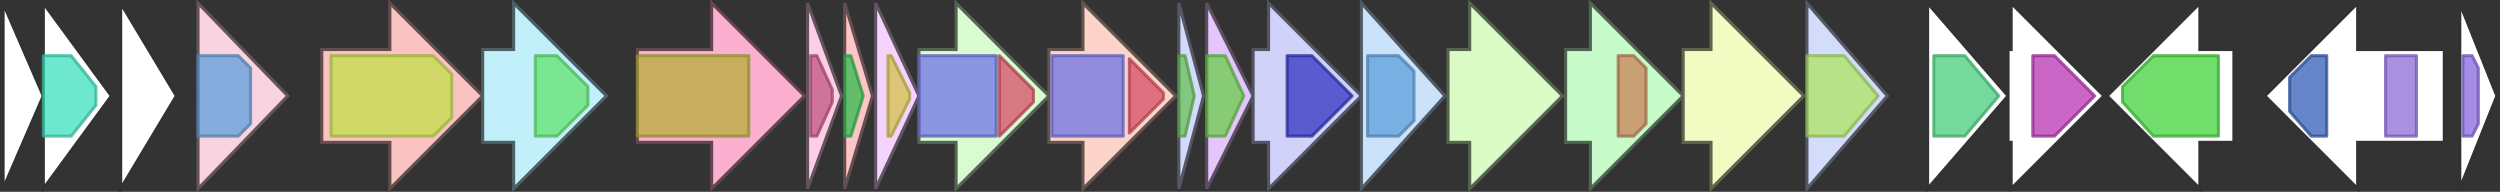 <svg version="1.1" baseProfile="full" xmlns="http://www.w3.org/2000/svg" width="808" height="62">
	<rect width="100%" height="100%" fill="#333333" stroke="none"/>
	<line x1="1" y1="31" x2="807" y2="31" style="stroke:rgb(50,50,50); stroke-width:3 "/>
	<g>
		<title>elmJ</title>
		<polygon class="elmJ" points="283,16 283,16 283,1 297,31 283,61 283,46 283,46" fill="rgb(244,212,253)" fill-opacity="1.0" stroke="rgb(97,84,101)" stroke-width="1" />
		<g>
			<title>PF07883</title>
			<polygon class="PF07883" points="287,18 288,18 294,30 294,32 288,44 287,44" stroke-linejoin="round" width="7" height="26" fill="rgb(211,192,74)" stroke="rgb(168,153,59)" stroke-width="1" opacity="0.75" />
		</g>
	</g>
	<g>
		<title>elmK</title>
		<polygon class="elmK" points="297,16 309,16 309,1 339,31 309,61 309,46 297,46" fill="rgb(216,251,208)" fill-opacity="1.0" stroke="rgb(86,100,83)" stroke-width="1" />
		<g>
			<title>PF00109</title>
			<rect class="PF00109" x="297" y="18" stroke-linejoin="round" width="25" height="26" fill="rgb(112,116,228)" stroke="rgb(89,92,182)" stroke-width="1" opacity="0.75" />
		</g>
		<g>
			<title>PF02801</title>
			<polygon class="PF02801" points="323,18 323,18 334,29 334,33 323,44 323,44" stroke-linejoin="round" width="11" height="26" fill="rgb(215,78,102)" stroke="rgb(172,62,81)" stroke-width="1" opacity="0.75" />
		</g>
	</g>
	<g>
		<title>elmL</title>
		<polygon class="elmL" points="339,16 350,16 350,1 380,31 350,61 350,46 339,46" fill="rgb(252,211,202)" fill-opacity="1.0" stroke="rgb(100,84,80)" stroke-width="1" />
		<g>
			<title>PF00109</title>
			<rect class="PF00109" x="340" y="18" stroke-linejoin="round" width="23" height="26" fill="rgb(112,116,228)" stroke="rgb(89,92,182)" stroke-width="1" opacity="0.75" />
		</g>
		<g>
			<title>PF02801</title>
			<polygon class="PF02801" points="365,19 376,30 376,32 365,43" stroke-linejoin="round" width="11" height="26" fill="rgb(215,78,102)" stroke="rgb(172,62,81)" stroke-width="1" opacity="0.75" />
		</g>
	</g>
	<g>
		<title>elmM</title>
		<polygon class="elmM" points="381,16 381,16 381,1 389,31 381,61 381,46 381,46" fill="rgb(210,219,252)" fill-opacity="1.0" stroke="rgb(84,87,100)" stroke-width="1" />
		<g>
			<title>PF00550</title>
			<polygon class="PF00550" points="381,18 383,18 386,31 383,44 381,44" stroke-linejoin="round" width="7" height="26" fill="rgb(103,191,88)" stroke="rgb(82,152,70)" stroke-width="1" opacity="0.75" />
		</g>
	</g>
	<g>
		<title>elmNI</title>
		<polygon class="elmNI" points="390,16 390,16 390,1 405,31 390,61 390,46 390,46" fill="rgb(228,198,251)" fill-opacity="1.0" stroke="rgb(91,79,100)" stroke-width="1" />
		<g>
			<title>PF10604</title>
			<polygon class="PF10604" points="390,18 396,18 402,31 396,44 390,44" stroke-linejoin="round" width="14" height="26" fill="rgb(105,204,74)" stroke="rgb(84,163,59)" stroke-width="1" opacity="0.75" />
		</g>
	</g>
	<g>
		<title>elmNII</title>
		<polygon class="elmNII" points="405,16 410,16 410,1 440,31 410,61 410,46 405,46" fill="rgb(208,210,250)" fill-opacity="1.0" stroke="rgb(83,84,100)" stroke-width="1" />
		<g>
			<title>PF00891</title>
			<polygon class="PF00891" points="416,18 424,18 437,31 424,44 416,44" stroke-linejoin="round" width="23" height="26" fill="rgb(50,51,190)" stroke="rgb(39,40,152)" stroke-width="1" opacity="0.75" />
		</g>
	</g>
	<g>
		<title>elmP</title>
		<polygon class="elmP" points="440,16 440,16 440,1 467,31 440,61 440,46 440,46" fill="rgb(203,227,250)" fill-opacity="1.0" stroke="rgb(81,90,100)" stroke-width="1" />
		<g>
			<title>PF04072</title>
			<polygon class="PF04072" points="442,18 452,18 457,23 457,39 452,44 442,44" stroke-linejoin="round" width="15" height="26" fill="rgb(94,159,219)" stroke="rgb(75,127,175)" stroke-width="1" opacity="0.75" />
		</g>
	</g>
	<g>
		<title>elmMI</title>
		<polygon class="elmMI" points="468,16 475,16 475,1 505,31 475,61 475,46 468,46" fill="rgb(218,251,197)" fill-opacity="1.0" stroke="rgb(87,100,78)" stroke-width="1" />
	</g>
	<g>
		<title>elmGT</title>
		<polygon class="elmGT" points="506,16 514,16 514,1 544,31 514,61 514,46 506,46" fill="rgb(198,251,201)" fill-opacity="1.0" stroke="rgb(79,100,80)" stroke-width="1" />
		<g>
			<title>PF06722</title>
			<polygon class="PF06722" points="523,18 528,18 532,22 532,40 528,44 523,44" stroke-linejoin="round" width="9" height="26" fill="rgb(200,129,88)" stroke="rgb(160,103,70)" stroke-width="1" opacity="0.75" />
		</g>
	</g>
	<g>
		<title>elmMII</title>
		<polygon class="elmMII" points="544,16 553,16 553,1 583,31 553,61 553,46 544,46" fill="rgb(241,251,194)" fill-opacity="1.0" stroke="rgb(96,100,77)" stroke-width="1" />
	</g>
	<g>
		<polygon class="NoName" points="1,16 1,16 1,1 14,31 1,61 1,46 1,46" fill="rgb(255,255,255)" fill-opacity="1.0" stroke="rgb(50,50,50)" stroke-width="1" />
	</g>
	<g>
		<title>elmMIII</title>
		<polygon class="elmMIII" points="584,16 584,16 584,1 610,31 584,61 584,46 584,46" fill="rgb(212,220,252)" fill-opacity="1.0" stroke="rgb(84,88,100)" stroke-width="1" />
		<g>
			<title>PF05711</title>
			<polygon class="PF05711" points="584,18 596,18 607,31 596,44 584,44" stroke-linejoin="round" width="24" height="26" fill="rgb(175,228,98)" stroke="rgb(139,182,78)" stroke-width="1" opacity="0.75" />
		</g>
	</g>
	<g>
		<polygon class="NoName" points="623,16 623,16 623,1 649,31 623,61 623,46 623,46" fill="rgb(255,255,255)" fill-opacity="1.0" stroke="rgb(50,50,50)" stroke-width="1" />
		<g>
			<title>PF13561</title>
			<polygon class="PF13561" points="625,18 635,18 646,31 635,44 625,44" stroke-linejoin="round" width="23" height="26" fill="rgb(73,205,127)" stroke="rgb(58,164,101)" stroke-width="1" opacity="0.75" />
		</g>
	</g>
	<g>
		<polygon class="NoName" points="649,16 650,16 650,1 680,31 650,61 650,46 649,46" fill="rgb(255,255,255)" fill-opacity="1.0" stroke="rgb(50,50,50)" stroke-width="1" />
		<g>
			<title>PF07859</title>
			<polygon class="PF07859" points="657,18 664,18 677,31 677,31 664,44 657,44" stroke-linejoin="round" width="20" height="26" fill="rgb(183,51,179)" stroke="rgb(146,40,143)" stroke-width="1" opacity="0.75" />
		</g>
	</g>
	<g>
		<polygon class="NoName" points="722,16 711,16 711,1 681,31 711,61 711,46 722,46" fill="rgb(255,255,255)" fill-opacity="1.0" stroke="rgb(50,50,50)" stroke-width="1" />
		<g>
			<title>PF13416</title>
			<polygon class="PF13416" points="686,28 696,18 717,18 717,44 696,44 686,33" stroke-linejoin="round" width="31" height="26" fill="rgb(66,211,58)" stroke="rgb(52,168,46)" stroke-width="1" opacity="0.75" />
		</g>
	</g>
	<g>
		<polygon class="NoName" points="790,16 762,16 762,1 732,31 762,61 762,46 790,46" fill="rgb(255,255,255)" fill-opacity="1.0" stroke="rgb(50,50,50)" stroke-width="1" />
		<g>
			<title>PF04294</title>
			<polygon class="PF04294" points="740,25 747,18 752,18 752,44 747,44 740,36" stroke-linejoin="round" width="12" height="26" fill="rgb(52,93,183)" stroke="rgb(41,74,146)" stroke-width="1" opacity="0.75" />
		</g>
		<g>
			<title>PF12229</title>
			<rect class="PF12229" x="771" y="18" stroke-linejoin="round" width="10" height="26" fill="rgb(140,107,215)" stroke="rgb(112,85,172)" stroke-width="1" opacity="0.75" />
		</g>
	</g>
	<g>
		<polygon class="NoName" points="795,16 795,16 795,1 807,31 795,61 795,46 795,46" fill="rgb(255,255,255)" fill-opacity="1.0" stroke="rgb(50,50,50)" stroke-width="1" />
		<g>
			<title>PF09339</title>
			<polygon class="PF09339" points="796,18 799,18 801,22 801,40 799,44 796,44" stroke-linejoin="round" width="5" height="26" fill="rgb(135,102,222)" stroke="rgb(108,81,177)" stroke-width="1" opacity="0.75" />
		</g>
	</g>
	<g>
		<polygon class="NoName" points="14,16 14,16 14,1 36,31 14,61 14,46 14,46" fill="rgb(255,255,255)" fill-opacity="1.0" stroke="rgb(50,50,50)" stroke-width="1" />
		<g>
			<title>PF13419</title>
			<polygon class="PF13419" points="14,18 23,18 31,28 31,34 23,44 14,44" stroke-linejoin="round" width="17" height="26" fill="rgb(60,223,188)" stroke="rgb(48,178,150)" stroke-width="1" opacity="0.75" />
		</g>
	</g>
	<g>
		<polygon class="NoName" points="39,16 39,16 39,1 57,31 39,61 39,46 39,46" fill="rgb(255,255,255)" fill-opacity="1.0" stroke="rgb(50,50,50)" stroke-width="1" />
	</g>
	<g>
		<title>elmD</title>
		<polygon class="elmD" points="64,16 64,16 64,1 93,31 64,61 64,46 64,46" fill="rgb(250,211,225)" fill-opacity="1.0" stroke="rgb(100,84,90)" stroke-width="1" />
		<g>
			<title>PF04072</title>
			<polygon class="PF04072" points="64,18 77,18 81,22 81,40 77,44 64,44" stroke-linejoin="round" width="17" height="26" fill="rgb(94,159,219)" stroke="rgb(75,127,175)" stroke-width="1" opacity="0.75" />
		</g>
	</g>
	<g>
		<title>elmE</title>
		<polygon class="elmE" points="104,16 126,16 126,1 156,31 126,61 126,46 104,46" fill="rgb(250,195,194)" fill-opacity="1.0" stroke="rgb(100,78,77)" stroke-width="1" />
		<g>
			<title>PF07690</title>
			<polygon class="PF07690" points="107,18 140,18 146,24 146,38 140,44 107,44" stroke-linejoin="round" width="39" height="26" fill="rgb(193,224,74)" stroke="rgb(154,179,59)" stroke-width="1" opacity="0.75" />
		</g>
	</g>
	<g>
		<title>elmF</title>
		<polygon class="elmF" points="156,16 166,16 166,1 196,31 166,61 166,46 156,46" fill="rgb(193,240,251)" fill-opacity="1.0" stroke="rgb(77,96,100)" stroke-width="1" />
		<g>
			<title>PF05175</title>
			<polygon class="PF05175" points="173,18 180,18 190,28 190,34 180,44 173,44" stroke-linejoin="round" width="17" height="26" fill="rgb(99,227,110)" stroke="rgb(79,181,88)" stroke-width="1" opacity="0.75" />
		</g>
	</g>
	<g>
		<title>elmG</title>
		<polygon class="elmG" points="206,16 230,16 230,1 260,31 230,61 230,46 206,46" fill="rgb(250,176,206)" fill-opacity="1.0" stroke="rgb(100,70,82)" stroke-width="1" />
		<g>
			<title>PF01494</title>
			<rect class="PF01494" x="206" y="18" stroke-linejoin="round" width="36" height="26" fill="rgb(182,175,59)" stroke="rgb(145,140,47)" stroke-width="1" opacity="0.75" />
		</g>
	</g>
	<g>
		<title>elmH</title>
		<polygon class="elmH" points="261,16 261,16 261,1 272,31 261,61 261,46 261,46" fill="rgb(253,207,231)" fill-opacity="1.0" stroke="rgb(101,82,92)" stroke-width="1" />
		<g>
			<title>PF03992</title>
			<polygon class="PF03992" points="262,18 264,18 269,29 269,33 264,44 262,44" stroke-linejoin="round" width="7" height="26" fill="rgb(193,84,127)" stroke="rgb(154,67,101)" stroke-width="1" opacity="0.75" />
		</g>
	</g>
	<g>
		<title>elmI</title>
		<polygon class="elmI" points="273,16 273,16 273,1 282,31 273,61 273,46 273,46" fill="rgb(252,197,198)" fill-opacity="1.0" stroke="rgb(100,78,79)" stroke-width="1" />
		<g>
			<title>PF04673</title>
			<polygon class="PF04673" points="273,18 275,18 279,31 275,44 273,44" stroke-linejoin="round" width="9" height="26" fill="rgb(49,187,78)" stroke="rgb(39,149,62)" stroke-width="1" opacity="0.75" />
		</g>
	</g>
</svg>

